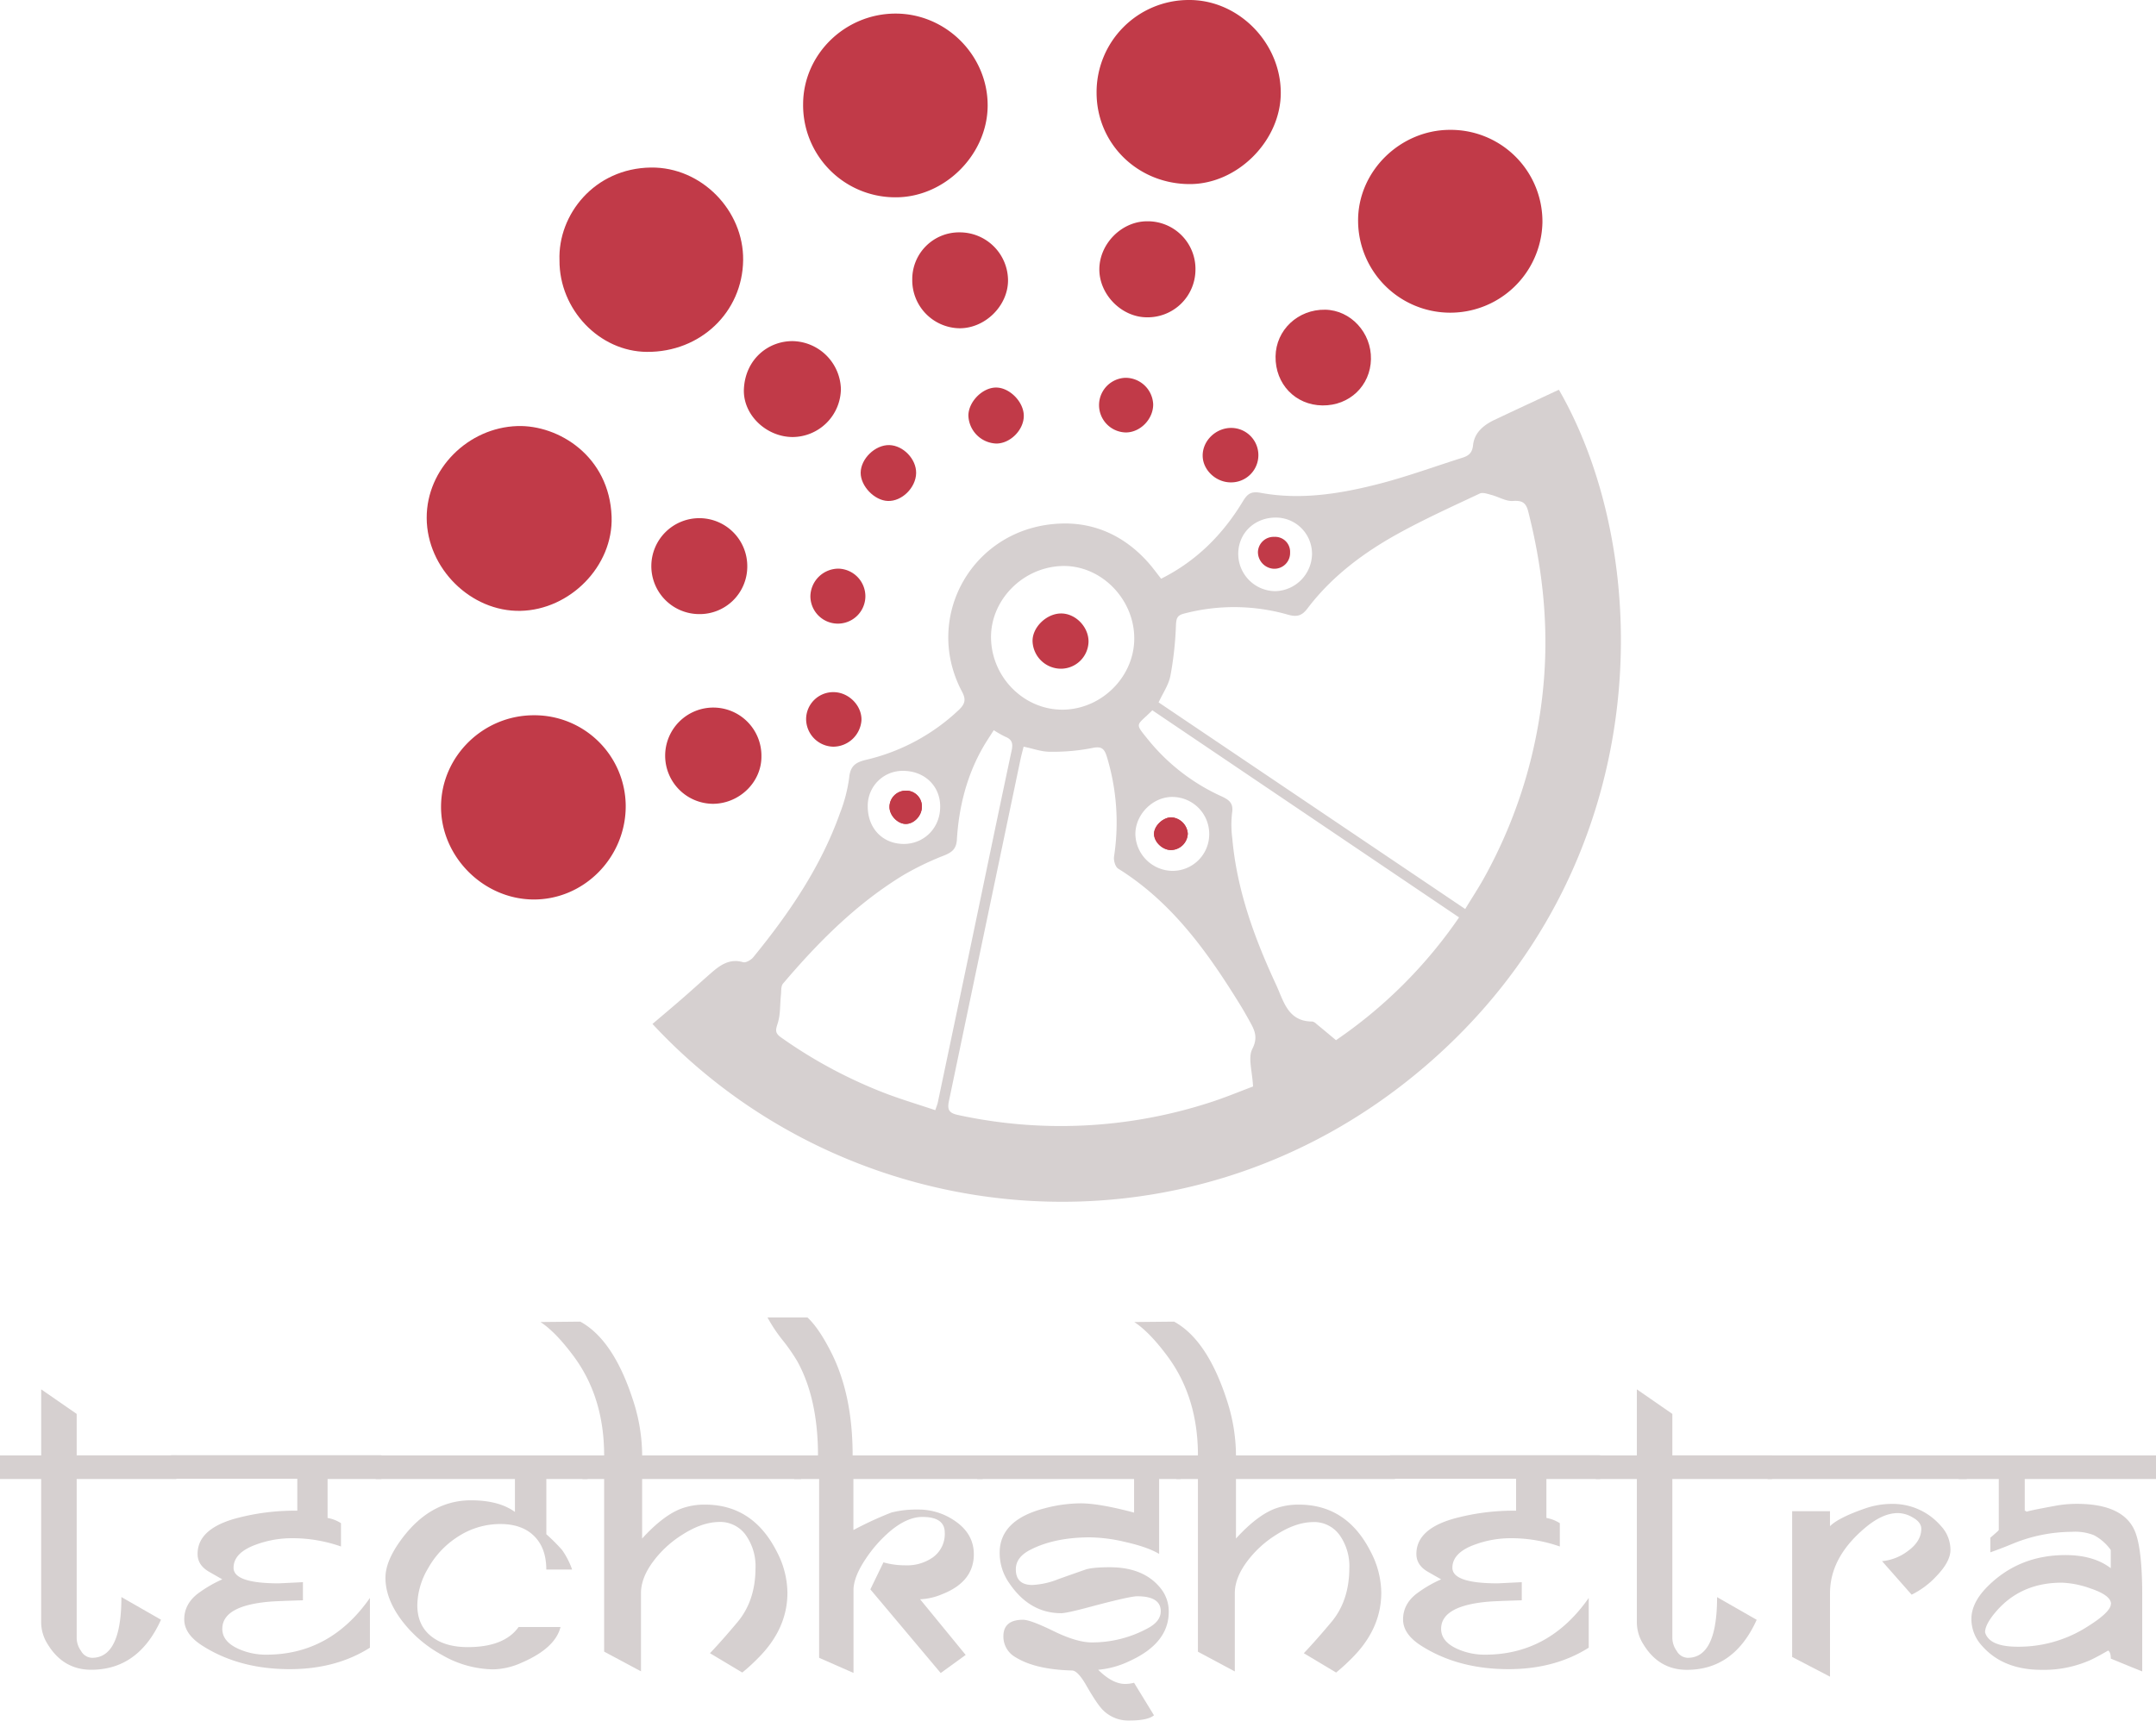 <svg xmlns="http://www.w3.org/2000/svg" viewBox="0 0 823.3 657.17"><defs><style>.a{fill:#d6d0d0;}.b{fill:#c13a48;}</style></defs><title>techkshetra_logo</title><path class="a" d="M274.8,431.9c4-3.4,7.79-6.58,11.52-9.83,3.54-3.07,7-6.25,10.51-9.32s7.17-6,12.57-4.44c1.06.31,3.06-.86,3.92-1.92,13.67-16.75,25.78-34.49,33.1-55.06a58.28,58.28,0,0,0,3.5-13.57c.44-4.38,2.4-5.76,6.35-6.72a77,77,0,0,0,35.55-19.12c2.37-2.27,2.78-4,1.15-7-15.18-28.69,4.38-63.14,38.07-64.15,13-.39,24.25,5,33,14.82,1.74,1.94,3.26,4.07,5,6.26,13.53-6.79,23.61-16.95,31.23-29.59,1.76-2.91,3.19-3.88,6.82-3.21,14.67,2.71,29.21.54,43.43-3,11.34-2.79,22.37-6.88,33.53-10.4,2.38-.74,3.8-1.84,4.1-4.81.5-4.77,4-7.67,8.14-9.64,8.2-3.88,16.42-7.7,24.63-11.54,37.07,64.34,38.14,182.59-51.76,259C478.2,526,349,511.83,274.8,431.9ZM585.15,388c2.64-4.35,5.12-8.1,7.27-12a186.23,186.23,0,0,0,23-78.58c1.31-20.86-1.09-41.14-6.21-61.27-.86-3.36-2.31-4.24-5.83-4-2.64.19-5.38-1.55-8.12-2.28-1.49-.39-3.38-1.11-4.55-.56-10.59,5-21.28,9.82-31.5,15.49-13.13,7.29-25.1,16.28-34.28,28.39-2.15,2.83-4,3.34-7.35,2.42a75,75,0,0,0-39.88-.42c-2.47.66-2.86,1.71-3,4.26a129.83,129.83,0,0,1-2.12,19.48c-.67,3.46-2.88,6.62-4.51,10.15ZM416.52,326c-.45,1.83-.88,3.34-1.2,4.88Q401.66,396.1,388,461.36c-.71,3.37.11,4.6,3.5,5.32a184.71,184.71,0,0,0,94.91-4.39c6.47-2,12.74-4.65,17.72-6.5-.26-5.76-2-10.94-.28-14.33,2.41-4.7.68-7.53-1.24-11-1.14-2.05-2.3-4.09-3.53-6.08-12.37-20-25.9-39-46.46-51.81-1.09-.68-1.78-3.12-1.57-4.59a86.06,86.06,0,0,0-2.75-38.17c-.93-3-2-4.09-5.55-3.31a76.75,76.75,0,0,1-16,1.43C423.4,328,420.14,326.71,416.52,326Zm-11.42-6.27c-1.53,2.42-2.92,4.46-4.14,6.6-6.21,10.89-9.16,22.77-9.92,35.16-.22,3.63-1.92,4.85-4.9,6.07a110.18,110.18,0,0,0-15.4,7.41c-18,10.93-32.61,25.64-46.12,41.55-.81,1-.61,2.85-.77,4.31-.39,3.65-.14,7.48-1.25,10.89-.81,2.51-1.07,3.67,1.29,5.32a181.48,181.48,0,0,0,40.58,21.64c6,2.24,12.09,4.07,18.32,6.15.5-1.5.85-2.29,1-3.11q6.69-31.77,13.34-63.55c4.94-23.62,9.81-47.26,14.85-70.86.57-2.7,0-4.14-2.5-5.13A40.76,40.76,0,0,1,405.1,319.68Zm177.73,71.49L465.68,312.1c-6.22,6.24-7,4.5-1.36,11.53a77,77,0,0,0,28,21.44c2.87,1.35,4.38,2.69,3.81,6.22a39.31,39.31,0,0,0,.07,9.63c1.73,19.83,8.47,38.2,16.76,56.05,2.85,6.14,4.44,14,13.78,14a2.9,2.9,0,0,1,1.51.85c2.36,1.92,4.68,3.88,7.56,6.28A179.44,179.44,0,0,0,582.83,391.17ZM458.77,284.09C458.44,269,445.59,256.45,431,257c-15.1.56-27.42,13.38-26.91,28,.53,15.15,13.22,27.31,28,26.85S459.09,298.73,458.77,284.09Zm39.71-31.66a14.26,14.26,0,0,0,14.24,14.17,14.41,14.41,0,0,0,13.93-14.11,13.83,13.83,0,0,0-13.83-14C504.63,238.5,498.47,244.47,498.48,252.43ZM487.4,359.2a14.12,14.12,0,0,0-13.94-14c-7.55-.12-14.32,6.65-14.26,14.28a14.33,14.33,0,0,0,14.07,13.95A14,14,0,0,0,487.4,359.2ZM357,348.8c0,8.38,5.65,14.31,13.74,14.35,7.88,0,14-6.24,13.92-14.35,0-7.82-6-13.54-14.11-13.57A13.32,13.32,0,0,0,357,348.8Z" transform="translate(-25.64 -40.81)"/><path class="b" d="M614.64,125.79a35.2,35.2,0,0,1-70.39-.38c-.23-19.24,16.18-35,35.06-35A35,35,0,0,1,614.64,125.79Z" transform="translate(-25.64 -40.81)"/><path class="b" d="M188.58,238.64c-.07-18.79,15.88-34.5,34.61-35.1,15.72-.5,35.17,11.51,36,34.58.67,18.93-15.92,35.63-34.82,36S188.66,257.92,188.58,238.64Z" transform="translate(-25.64 -40.81)"/><path class="b" d="M229.46,314a34.84,34.84,0,0,1,35.12,34.7c0,19.73-16.07,35.88-35.43,35.66-19.17-.22-35.28-16.61-35.09-35.7S210.22,314,229.46,314Z" transform="translate(-25.64 -40.81)"/><path class="b" d="M239.29,140.24c-.64-17.46,13.35-35.16,34.9-35.44,19.38-.25,35.47,16.48,35.23,35.36-.24,19.88-16.3,35.19-36.74,35.05C254.51,175.09,239.18,159,239.29,140.24Z" transform="translate(-25.64 -40.81)"/><path class="b" d="M444.39,76.43a35.2,35.2,0,0,1,35.26-35.62c18.76-.11,34.89,16.07,35.07,35.17.18,18.35-16.36,35.11-34.67,35.14C460.22,111.15,444.51,95.86,444.39,76.43Z" transform="translate(-25.64 -40.81)"/><path class="b" d="M367.63,46c19.33,0,35.3,16.07,35.16,35.28-.14,18.75-16.56,35-35.26,34.89a35.2,35.2,0,0,1-35.21-35.63C332.4,61.55,348.34,46,367.63,46Z" transform="translate(-25.64 -40.81)"/><path class="b" d="M298.05,347.82a18.38,18.38,0,1,1,18.35-18.08C316.45,339.46,308.11,347.68,298.05,347.82Z" transform="translate(-25.64 -40.81)"/><path class="b" d="M328.25,207.73c-10.05-.07-19-8.53-18.54-18.38.57-11.4,9.36-18.37,18.75-18.25a18.82,18.82,0,0,1,18.29,18.25A18.56,18.56,0,0,1,328.25,207.73Z" transform="translate(-25.64 -40.81)"/><path class="b" d="M482.14,144a18.24,18.24,0,0,1-18.7,18c-9.62-.1-18.1-8.8-18-18.46s8.53-18.21,18.23-18.21A18.2,18.2,0,0,1,482.14,144Z" transform="translate(-25.64 -40.81)"/><path class="b" d="M374,147.56a17.88,17.88,0,0,1,18.21-18A18.43,18.43,0,0,1,410.57,148c-.07,9.65-8.72,18.18-18.44,18.19A18.34,18.34,0,0,1,374,147.56Z" transform="translate(-25.64 -40.81)"/><path class="b" d="M292.48,275.36A18.32,18.32,0,1,1,311,257.15,18.17,18.17,0,0,1,292.48,275.36Z" transform="translate(-25.64 -40.81)"/><path class="b" d="M530.63,195.66c-10.34-.12-18.06-8.19-17.9-18.73.15-10.09,8.56-18,18.95-17.83,9.72.16,17.68,8.76,17.48,18.88S541,195.78,530.63,195.66Z" transform="translate(-25.64 -40.81)"/><path class="b" d="M365.25,210.81c5.33.14,10.33,5.37,10.23,10.7-.1,5.59-5.44,10.84-10.82,10.64-5.11-.18-10.4-5.69-10.36-10.79C354.35,216,359.83,210.68,365.25,210.81Z" transform="translate(-25.64 -40.81)"/><path class="b" d="M405.87,188.83c5.24-.1,10.75,5.48,10.72,10.85s-5.14,10.49-10.43,10.54a11.07,11.07,0,0,1-10.73-10.69C395.47,194.29,400.71,188.93,405.87,188.83Z" transform="translate(-25.64 -40.81)"/><path class="b" d="M343.83,326a10.6,10.6,0,0,1-10.36-10.83,10.36,10.36,0,0,1,10.63-10c5.72.1,10.7,5.2,10.5,10.75A10.85,10.85,0,0,1,343.83,326Z" transform="translate(-25.64 -40.81)"/><path class="b" d="M345.87,258A10.58,10.58,0,0,1,356.1,268.5a10.48,10.48,0,0,1-21,0A10.75,10.75,0,0,1,345.87,258Z" transform="translate(-25.64 -40.81)"/><path class="b" d="M455.42,185.11A10.58,10.58,0,0,1,466,195.21c.06,5.68-4.95,10.81-10.49,10.77a10.44,10.44,0,0,1-.12-20.87Z" transform="translate(-25.64 -40.81)"/><path class="b" d="M495.63,225.05c-5.64,0-10.62-4.66-10.73-10.05-.13-5.8,5-10.81,11-10.75a10.4,10.4,0,0,1-.26,20.8Z" transform="translate(-25.64 -40.81)"/><path class="b" d="M472.62,365.47a6.5,6.5,0,0,0,6.59-6.25A6.71,6.71,0,0,0,473,353c-3.23-.05-6.7,3.24-6.67,6.33S469.47,365.37,472.62,365.47Z" transform="translate(-25.64 -40.81)"/><path class="b" d="M365.31,349.16c.08,3.15,3.07,6.26,6.1,6.34,3.23.08,6.29-3.13,6.26-6.58a6,6,0,0,0-6.49-6.11A6.21,6.21,0,0,0,365.31,349.16Z" transform="translate(-25.64 -40.81)"/><path class="b" d="M430.87,296.22a10.88,10.88,0,0,1-10.93-10.41c-.18-5.29,5.22-10.63,10.81-10.69s10.61,5.13,10.56,10.79A10.57,10.57,0,0,1,430.87,296.22Z" transform="translate(-25.64 -40.81)"/><path class="b" d="M512.28,245.86a5.71,5.71,0,0,1,6,6,6,6,0,0,1-6.39,6.17,6.39,6.39,0,0,1-5.89-6.39A6,6,0,0,1,512.28,245.86Z" transform="translate(-25.64 -40.81)"/><path class="b" d="M472.62,365.47c-3.15-.1-6.28-3.15-6.3-6.15s3.44-6.38,6.67-6.33a6.71,6.71,0,0,1,6.22,6.23A6.5,6.5,0,0,1,472.62,365.47Z" transform="translate(-25.64 -40.81)"/><path class="b" d="M365.31,349.16a6.21,6.21,0,0,1,5.87-6.35,6,6,0,0,1,6.49,6.11c0,3.45-3,6.66-6.26,6.58C368.38,355.42,365.39,352.31,365.31,349.16Z" transform="translate(-25.64 -40.81)"/><path class="a" d="M93,605.71H54.92v60.65a8.61,8.61,0,0,0,1.66,5A5,5,0,0,0,60.79,674Q72,674,72,650.79l15.12,8.66q-8.66,19.18-26.79,19.11-10.53-.07-16.41-9.64a15.72,15.72,0,0,1-2.56-8.29V605.71H25.64v-9H41.37V571.46l13.55,9.38v15.84H93Z" transform="translate(-25.64 -40.81)"/><path class="a" d="M171.28,605.71H150.73v14.87a13.76,13.76,0,0,1,5.12,2v8.9a55.85,55.85,0,0,0-18.67-3.16,39.69,39.69,0,0,0-13.54,2.35q-8.73,3.09-8.81,8.84-.15,6,17.08,6.05c.26,0,1.89-.08,4.9-.23l4.51-.22v6.92q-10.23.3-12.79.53-18,1.57-18,10.38c0,3.27,2.08,5.82,6.25,7.68a25.46,25.46,0,0,0,10.53,2.18q24.47,0,39.59-21.67v19q-12.94,8.2-30.63,8.2-19.35,0-33.42-9-6.84-4.38-6.85-10t4.82-9.57a47.84,47.84,0,0,1,9.71-5.73l-5-2.86c-3-1.71-4.44-4-4.44-6.86q0-9.35,14.08-13.41a86.33,86.33,0,0,1,24-3.09v-12.2H91v-9h80.31Z" transform="translate(-25.64 -40.81)"/><path class="a" d="M250,605.71H234.27V626.8a71.83,71.83,0,0,1,6,6,30.21,30.21,0,0,1,3.84,7.48h-9.86q0-8.19-4.64-12.79c-3.09-3.06-7.39-4.59-12.87-4.59a29.54,29.54,0,0,0-16.08,4.73,34,34,0,0,0-11.55,12.18A28.43,28.43,0,0,0,185,653.9q0,8,5.79,12.25,5.11,3.76,13.47,3.76,13.94,0,19.42-7.68h16q-2,8.13-15,13.7A27.56,27.56,0,0,1,214,678.41a40,40,0,0,1-19.57-5.49,48,48,0,0,1-15.5-13.36q-6.09-8.16-6.1-16.15,0-6,5.35-13.62,11.2-15.94,27.32-15.95,10.61,0,16.78,4.44V605.71H169.1v-9H250Z" transform="translate(-25.64 -40.81)"/><path class="a" d="M331.59,605.71H270.85v22.73q8.2-9,15.2-11.52a25.64,25.64,0,0,1,8.81-1.43q18.36,0,27.47,18.07a34.34,34.34,0,0,1,4,15.57q0,14-11.52,25.29a68.73,68.73,0,0,1-5.72,5.2l-12.34-7.38q4.67-4.89,10.61-12,6.7-8.06,6.78-20.32a20.62,20.62,0,0,0-3.31-12.2A12,12,0,0,0,300,622.12q-6.48.15-13.85,4.89a40.81,40.81,0,0,0-11,10.08q-4.74,6.33-4.74,12.2v29.87l-14.07-7.53V605.71h-8.28v-9h8.28q0-22.09-11.52-37.73-6.93-9.39-12.79-13.23l15.2-.15q12.65,6.91,20.09,29.84a68.59,68.59,0,0,1,3.54,21.27h60.74Z" transform="translate(-25.64 -40.81)"/><path class="a" d="M400.91,605.71H351.53V625.2a134.09,134.09,0,0,1,14.53-6.7,38.56,38.56,0,0,1,10-1.13,24.37,24.37,0,0,1,14.37,4.44q7.08,4.89,7.08,12.64,0,10.45-11.95,15.19a24,24,0,0,1-8.57,2l17.41,21.26-9.54,6.91L358,647.86l5-10.32a30.3,30.3,0,0,0,8.36,1.13,17.11,17.11,0,0,0,10.46-3,11,11,0,0,0,4.59-9.48q0-6-8.54-6-6,0-12.74,5.81a50.71,50.71,0,0,0-8.77,10q-4.8,7.1-4.8,12.15v31.62L338.44,674V605.71h-9.56v-9H338q0-21.57-7.83-35.85a69.68,69.68,0,0,0-5.8-8.34,58.31,58.31,0,0,1-5.64-8.5H334q4.44,4.14,9.18,13.6,8.06,16.1,8.05,39.09h49.68Z" transform="translate(-25.64 -40.81)"/><path class="a" d="M476.47,605.71h-8.2v28.6q-4.45-2.64-12.8-4.52a61.7,61.7,0,0,0-13.55-1.8q-13.77,0-23.1,4.89-5.26,2.79-5.27,7.3,0,6,6.32,6a30.68,30.68,0,0,0,10-2.26q4-1.43,10.24-3.61,2.63-.9,9.33-.9,13,0,19.42,8.05a14,14,0,0,1,3.08,9q0,12-15.05,18.82A34.22,34.22,0,0,1,445,678.56q5.42,5.41,10.31,5.42a14.13,14.13,0,0,0,3.39-.45l7.6,12.42c-1.56,1.35-4.74,2-9.56,2a13.64,13.64,0,0,1-9.93-4q-2.19-2.18-6.18-9.11c-2.25-4-4.14-6-5.64-6q-13.92-.37-21.45-5a9.05,9.05,0,0,1-4.74-8.05q0-6.33,7.52-6.32,2.79,0,11.63,4.32t14.57,4.33A44.44,44.44,0,0,0,464,662.68q4.89-2.62,4.89-6.47,0-5.72-9-5.72-2.79,0-18,4.06-9,2.41-11,2.41-12,0-19.72-11.29A20,20,0,0,1,407.38,634q-.08-12.72,17.38-17.16A54.89,54.89,0,0,1,438.24,615q7.22,0,20.47,3.54V605.71H398.8v-9h77.67Z" transform="translate(-25.64 -40.81)"/><path class="a" d="M558.35,605.71H497.62v22.73q8.2-9,15.2-11.52a25.6,25.6,0,0,1,8.81-1.43q18.36,0,27.47,18.07a34.34,34.34,0,0,1,4,15.57q0,14-11.52,25.29a72.17,72.17,0,0,1-5.72,5.2l-12.34-7.38q4.66-4.89,10.61-12,6.69-8.06,6.77-20.32a20.55,20.55,0,0,0-3.31-12.2,12,12,0,0,0-10.83-5.56q-6.48.15-13.85,4.89a40.81,40.81,0,0,0-11,10.08q-4.74,6.33-4.74,12.2v29.87l-14.08-7.53V605.71h-8.28v-9h8.28q0-22.09-11.51-37.73-6.93-9.39-12.8-13.23l15.21-.15q12.63,6.91,20.09,29.84a68.59,68.59,0,0,1,3.54,21.27h60.73Z" transform="translate(-25.64 -40.81)"/><path class="a" d="M636.7,605.71H616.16v14.87a13.91,13.91,0,0,1,5.12,2v8.9a55.93,55.93,0,0,0-18.67-3.16,39.75,39.75,0,0,0-13.55,2.35q-8.73,3.09-8.8,8.84-.15,6,17.08,6.05c.25,0,1.88-.08,4.89-.23l4.52-.22v6.92q-10.25.3-12.8.53-18,1.57-18,10.38c0,3.27,2.08,5.82,6.24,7.68a25.5,25.5,0,0,0,10.54,2.18q24.46,0,39.59-21.67v19q-12.95,8.2-30.63,8.2-19.35,0-33.42-9-6.85-4.38-6.85-10t4.82-9.57a47.27,47.27,0,0,1,9.71-5.73l-5-2.86c-3-1.71-4.44-4-4.44-6.86q0-9.35,14.07-13.41a86.43,86.43,0,0,1,24-3.09v-12.2H556.4v-9h80.3Z" transform="translate(-25.64 -40.81)"/><path class="a" d="M702.33,605.71H664.25v60.65a8.61,8.61,0,0,0,1.66,5,5,5,0,0,0,4.21,2.64q11.22,0,11.21-23.18l15.13,8.66q-8.65,19.18-26.79,19.11-10.54-.07-16.41-9.64a15.72,15.72,0,0,1-2.56-8.29V605.71H635v-9H650.7V571.46l13.55,9.38v15.84h38.08Z" transform="translate(-25.64 -40.81)"/><path class="a" d="M776.69,605.71H700.6v-9h76.09Zm-6.24,27.09q0,4.44-5.35,10a32.14,32.14,0,0,1-9.48,7.08l-11.29-12.8a19.29,19.29,0,0,0,9.71-3.76q5.26-3.76,5.27-8.58c0-1.71-1.11-3.16-3.31-4.37a11.26,11.26,0,0,0-5.65-1.65q-5.79,0-12.42,5.57-13.47,11.28-13.47,25V681.2L710,673.67V618h14.45v5.72q3.24-3.24,13.44-6.78a31.19,31.19,0,0,1,10.27-1.73,24.26,24.26,0,0,1,18.58,8.35A13.41,13.41,0,0,1,770.45,632.8Z" transform="translate(-25.64 -40.81)"/><path class="a" d="M849,605.71H798.82v12.11a.86.86,0,0,1,.6.3.81.81,0,0,0,.53.31,1.51,1.51,0,0,1-.68-.08q0-.37,11.22-2.41a45.9,45.9,0,0,1,8.2-.75q16.93,0,21.75,9.48,3.24,6.33,3.24,25.52v29q-1.59-.6-12-4.89c0-1.6-.33-2.63-1-3.08q-4,2.32-6.55,3.53a43.73,43.73,0,0,1-18.89,3.84q-14.82,0-22.88-9.33a15,15,0,0,1-3.91-10.09q0-6.24,6.17-12.41,12-12,29.73-12,10.77,0,17.31,5V632.8a18.58,18.58,0,0,0-6.43-5.64,19.67,19.67,0,0,0-8.55-1.28,59.92,59.92,0,0,0-22.2,4.44q-4.51,1.88-8.8,3.39v-5.59q1-.82,2.85-2.49l.38-.45V605.71H773.53v-9H849Zm-17.24,47.71q0-3.3-7.9-5.94a35.81,35.81,0,0,0-10.91-2.18q-15.89,0-25.44,11.44-3.84,4.59-3.84,7.52,1.57,5.5,12.42,5.5a48.63,48.63,0,0,0,25.59-7Q831.71,656.66,831.71,653.42Z" transform="translate(-25.64 -40.81)"/></svg>